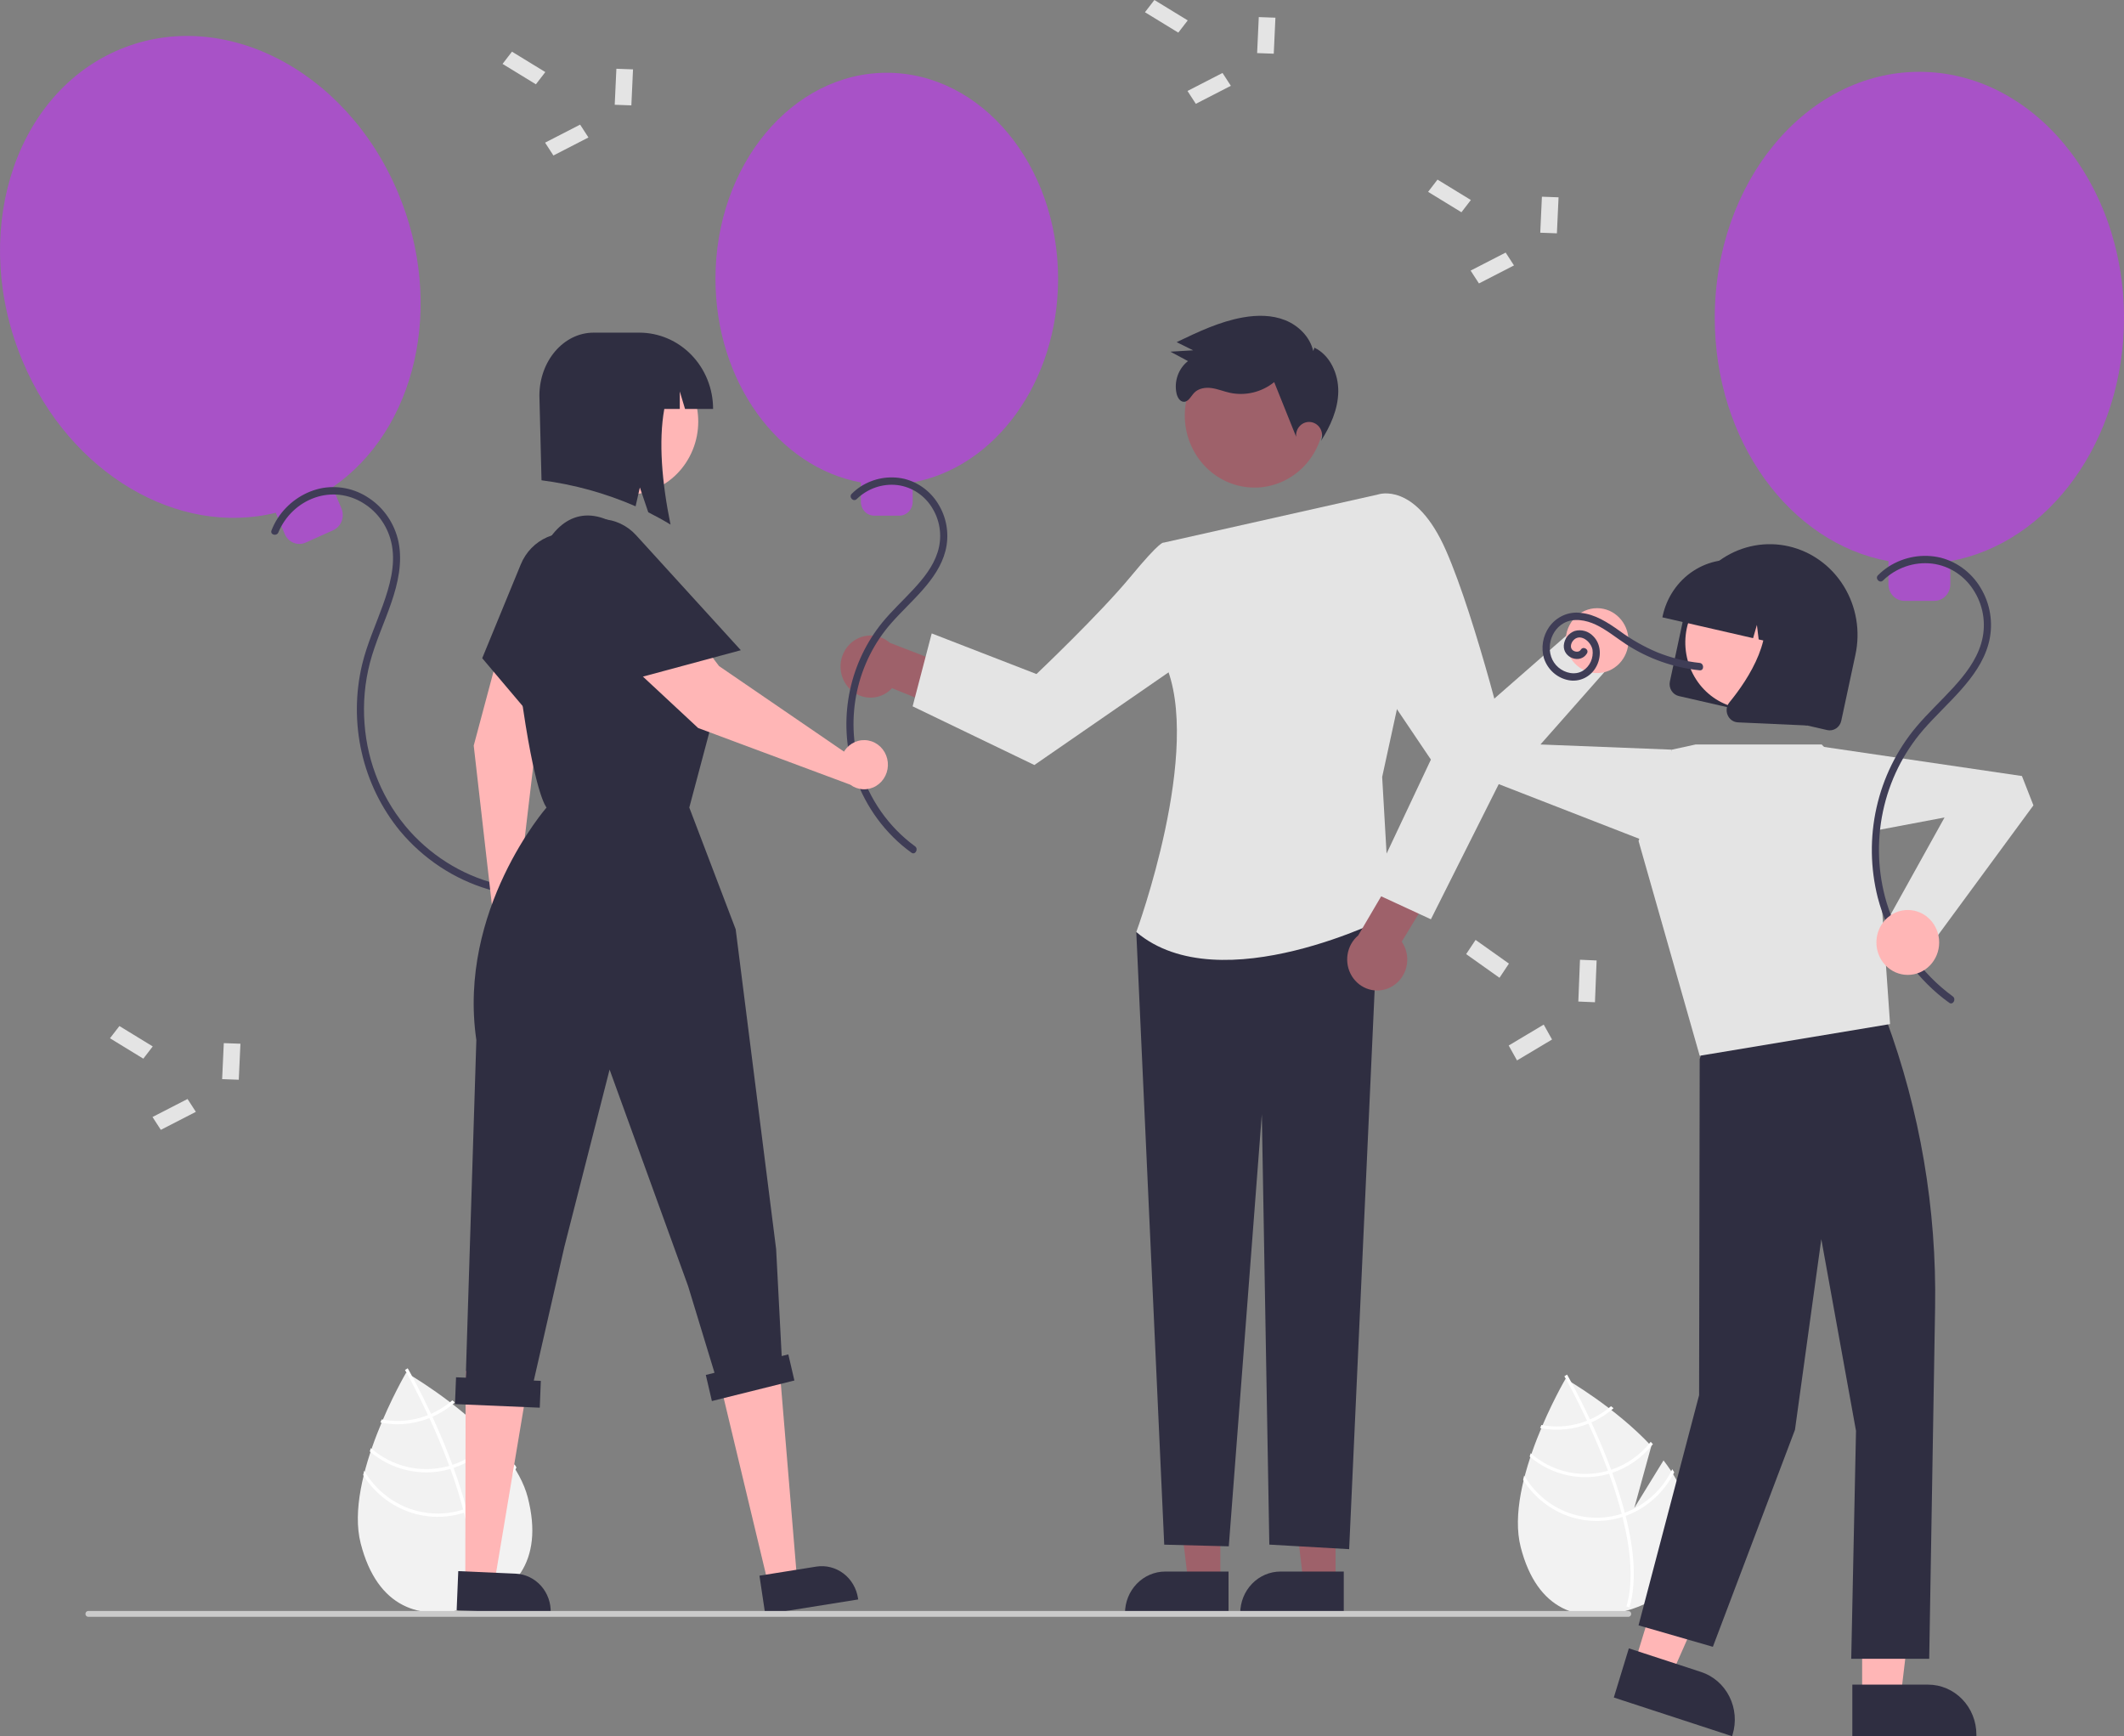 <svg width="717" height="586" viewBox="0 0 717 586" fill="none" xmlns="http://www.w3.org/2000/svg">
<rect x="0" y="0" width="717" height="586" fill="#808080" stroke="none"/>
<g clip-path="url(#clip0_44_169)">
<path d="M450.85 534.087L440.011 534.086L434.854 490.859L450.852 490.86L450.85 534.087Z" fill="#9E616A"/>
<path d="M453.614 544.95L418.666 544.949V544.492C418.666 540.761 420.099 537.184 422.65 534.546C425.201 531.909 428.661 530.427 432.269 530.427H432.269L453.615 530.427L453.614 544.95Z" fill="#2F2E41"/>
<path d="M411.95 534.087L401.111 534.086L395.955 490.859L411.952 490.86L411.95 534.087Z" fill="#9E616A"/>
<path d="M414.714 544.95L379.766 544.949V544.492C379.766 540.761 381.199 537.184 383.75 534.546C386.301 531.909 389.761 530.427 393.369 530.427H393.369L414.715 530.427L414.714 544.95Z" fill="#2F2E41"/>
<path d="M285.715 231.184C286.581 232.415 287.698 233.436 288.987 234.173C290.276 234.91 291.706 235.346 293.175 235.45C294.645 235.554 296.118 235.324 297.492 234.776C298.866 234.227 300.108 233.374 301.128 232.276L322.575 240.935L330.843 228.743L300.39 216.953C298.492 215.303 296.075 214.429 293.596 214.499C291.117 214.568 288.749 215.575 286.94 217.329C285.131 219.083 284.007 221.462 283.781 224.016C283.556 226.569 284.244 229.12 285.715 231.184V231.184Z" fill="#9E616A"/>
<path d="M411.813 305.056L383.576 314.58L393.009 521.353L414.802 521.911L425.955 376.091L428.487 521.335L455.434 522.871L465.367 305.056H411.813Z" fill="#2F2E41"/>
<path d="M392.761 183.167L465.234 166.885L473.293 231.409L466.582 262.239L469.27 309.092C469.27 309.092 411.965 338.583 383.576 314.58C383.576 314.58 406.393 252.611 393.167 223.602L392.761 183.167Z" fill="#E4E4E4"/>
<path d="M405.312 192.293L392.761 183.167C392.761 183.167 392.019 182.105 381.56 194.748C371.101 207.391 349.882 227.502 349.882 227.502L314.519 213.79L308.076 238.403L349.176 258.207L407.363 218.026L405.312 192.293Z" fill="#E4E4E4"/>
<path d="M469.283 333.279C470.615 332.628 471.793 331.684 472.733 330.511C473.674 329.339 474.354 327.968 474.727 326.495C475.1 325.022 475.156 323.481 474.89 321.983C474.625 320.485 474.046 319.065 473.192 317.824L485.416 297.65L475.371 286.979L458.496 315.719C456.574 317.34 455.293 319.633 454.897 322.164C454.501 324.695 455.017 327.289 456.346 329.453C457.676 331.618 459.728 333.203 462.112 333.908C464.496 334.613 467.048 334.389 469.283 333.279Z" fill="#9E616A"/>
<path d="M453.93 179.596L465.233 166.885C465.233 166.885 477.828 162.35 488.119 185.785C498.409 209.219 509.902 256.754 509.902 256.754L483.03 310.274L462.161 300.633L483.03 256.376L460.947 223.602L453.93 179.596Z" fill="#E4E4E4"/>
<path d="M434.762 161.593C446.162 155.149 450.352 140.369 444.12 128.582C437.888 116.794 423.595 112.462 412.194 118.906C400.794 125.349 396.604 140.129 402.836 151.916C409.068 163.704 423.362 168.036 434.762 161.593Z" fill="#9E616A"/>
<path d="M443.316 118.498C442.203 113.668 438.308 109.855 433.828 108.067C429.348 106.28 424.359 106.297 419.625 107.129C411.767 108.509 404.429 112.013 397.198 115.482L402.771 118.239L395.081 118.695L401.023 121.873C399.436 123.122 398.229 124.815 397.545 126.752C396.861 128.689 396.728 130.788 397.163 132.8C397.469 134.117 398.286 135.568 399.595 135.614C401.178 135.669 402.004 133.762 403.112 132.592C404.586 131.036 406.913 130.691 409 130.984C411.088 131.277 413.068 132.107 415.127 132.567C417.731 133.128 420.421 133.097 423.012 132.476C425.603 131.855 428.033 130.659 430.132 128.972L437.543 147.422C437.473 146.727 437.56 146.023 437.796 145.368C438.033 144.712 438.412 144.122 438.906 143.644C439.399 143.165 439.993 142.811 440.64 142.608C441.288 142.406 441.972 142.361 442.639 142.478C443.307 142.594 443.939 142.868 444.486 143.279C445.034 143.69 445.483 144.226 445.797 144.845C446.111 145.465 446.283 146.151 446.298 146.85C446.314 147.55 446.172 148.243 445.886 148.877C449.094 143.874 451.674 138.19 451.763 132.188C451.851 126.185 448.972 119.862 443.703 117.344" fill="#2F2E41"/>
<path d="M170.683 491.215L160.662 507.505L166.499 486.299C154.175 473.003 137.114 463.276 137.114 463.276C137.114 463.276 116.106 498.976 121.761 520.936C127.415 542.896 142.015 547.088 157.59 542.8C173.164 538.513 183.816 527.37 178.162 505.41C176.903 500.522 174.17 495.724 170.683 491.215Z" fill="#F2F2F2"/>
<path d="M157.424 509.129L157.703 510.211C160.88 522.811 161.356 533.193 159.109 541.214C159.078 541.331 159.04 541.445 159.01 541.562L158.486 541.402L157.984 541.242C160.529 532.548 159.393 521.562 156.624 510.571C156.539 510.216 156.451 509.856 156.354 509.498C155.142 504.857 153.657 500.233 152.041 495.788C151.919 495.443 151.79 495.094 151.662 494.745C149.499 488.89 147.136 483.378 144.947 478.626C144.794 478.29 144.636 477.955 144.479 477.625C140.741 469.598 137.573 463.911 136.862 462.656C136.777 462.501 136.728 462.417 136.717 462.397L137.172 462.117L137.176 462.11L137.636 461.828C137.647 461.848 137.814 462.129 138.105 462.657C139.206 464.627 142.13 469.991 145.501 477.2C145.652 477.526 145.81 477.861 145.964 478.197C147.744 482.051 149.632 486.386 151.427 490.988C151.88 492.143 152.313 493.286 152.726 494.418C152.86 494.765 152.989 495.114 153.111 495.459C154.858 500.264 156.296 504.82 157.424 509.129Z" fill="white"/>
<path d="M145.502 477.2C145.167 477.344 144.827 477.489 144.479 477.625C143.534 477.996 142.572 478.316 141.596 478.585C137.437 479.736 133.081 479.907 128.85 479.087C128.705 479.431 128.56 479.775 128.412 480.125C132.875 481.031 137.478 480.871 141.872 479.657C142.914 479.369 143.941 479.026 144.948 478.626C145.29 478.492 145.63 478.347 145.964 478.197C148.721 476.983 151.283 475.343 153.564 473.334C153.265 473.1 152.973 472.871 152.687 472.645C150.522 474.521 148.101 476.056 145.502 477.2Z" fill="white"/>
<path d="M152.726 494.418C152.374 494.538 152.019 494.647 151.662 494.745C151.554 494.78 151.44 494.812 151.331 494.842C146.823 496.083 142.092 496.178 137.54 495.12C132.989 494.062 128.752 491.881 125.192 488.764C125.066 489.137 124.94 489.511 124.821 489.888C128.502 493.02 132.852 495.201 137.51 496.248C142.168 497.296 147.001 497.181 151.607 495.914C151.753 495.874 151.898 495.834 152.041 495.788C152.403 495.683 152.758 495.574 153.111 495.459C158.569 493.643 163.406 490.24 167.042 485.657C166.795 485.386 166.548 485.116 166.295 484.846C162.769 489.334 158.054 492.66 152.726 494.418Z" fill="white"/>
<path d="M157.424 509.129C157.07 509.261 156.712 509.382 156.354 509.498C155.969 509.621 155.583 509.739 155.195 509.846C149.135 511.506 142.718 511.092 136.905 508.666C131.092 506.24 126.195 501.933 122.948 496.389C122.827 496.887 122.704 497.38 122.593 497.875C126.052 503.346 131.09 507.551 136.992 509.892C142.894 512.234 149.36 512.593 155.471 510.918C155.859 510.811 156.247 510.698 156.625 510.571C156.99 510.459 157.347 510.338 157.703 510.211C164.878 507.602 170.826 502.27 174.342 495.296C174.131 494.93 173.906 494.573 173.679 494.21C170.343 501.18 164.512 506.531 157.424 509.129Z" fill="white"/>
<path d="M561.559 492.914L551.684 508.967L557.436 488.069C545.291 474.966 528.478 465.381 528.478 465.381C528.478 465.381 507.776 500.562 513.348 522.203C518.92 543.844 533.308 547.975 548.656 543.75C564.005 539.525 574.502 528.543 568.93 506.902C567.689 502.086 564.995 497.357 561.559 492.914Z" fill="#F2F2F2"/>
<path d="M548.493 510.567L548.768 511.634C551.899 524.05 552.367 534.281 550.153 542.186C550.123 542.302 550.086 542.414 550.055 542.529L549.539 542.372L549.044 542.214C551.553 533.646 550.433 522.819 547.705 511.989C547.62 511.639 547.534 511.284 547.438 510.931C546.244 506.357 544.781 501.8 543.188 497.421C543.068 497.08 542.941 496.736 542.814 496.393C540.683 490.623 538.355 485.19 536.197 480.508C536.046 480.176 535.89 479.846 535.736 479.521C532.053 471.611 528.931 466.007 528.229 464.769C528.146 464.617 528.097 464.534 528.087 464.514L528.535 464.238L528.539 464.231L528.993 463.954C529.003 463.974 529.168 464.251 529.455 464.771C530.54 466.712 533.421 471.998 536.743 479.102C536.892 479.423 537.048 479.754 537.199 480.085C538.953 483.883 540.814 488.155 542.583 492.69C543.029 493.828 543.456 494.955 543.863 496.07C543.995 496.412 544.122 496.756 544.242 497.096C545.965 501.831 547.381 506.321 548.493 510.567Z" fill="white"/>
<path d="M536.744 479.102C536.414 479.244 536.079 479.387 535.736 479.521C534.805 479.886 533.857 480.202 532.895 480.467C528.796 481.601 524.504 481.77 520.333 480.962C520.191 481.301 520.049 481.639 519.902 481.985C524.3 482.878 528.837 482.72 533.167 481.523C534.194 481.24 535.205 480.901 536.198 480.508C536.535 480.375 536.87 480.232 537.199 480.085C539.916 478.889 542.441 477.273 544.688 475.292C544.394 475.062 544.106 474.836 543.825 474.614C541.691 476.462 539.305 477.975 536.744 479.102Z" fill="white"/>
<path d="M543.863 496.07C543.516 496.188 543.167 496.295 542.814 496.392C542.708 496.427 542.596 496.458 542.489 496.488C538.046 497.711 533.383 497.805 528.898 496.762C524.413 495.719 520.238 493.57 516.729 490.499C516.605 490.866 516.481 491.234 516.363 491.606C519.991 494.693 524.277 496.841 528.868 497.874C533.458 498.907 538.221 498.793 542.761 497.544C542.904 497.505 543.047 497.465 543.188 497.421C543.545 497.317 543.894 497.209 544.243 497.096C549.621 495.307 554.387 491.953 557.971 487.436C557.728 487.169 557.484 486.903 557.235 486.638C553.761 491.06 549.113 494.338 543.863 496.07Z" fill="white"/>
<path d="M548.493 510.567C548.144 510.697 547.791 510.817 547.438 510.931C547.059 511.053 546.679 511.169 546.296 511.274C540.324 512.91 534.001 512.502 528.272 510.112C522.543 507.721 517.718 503.476 514.518 498.012C514.398 498.503 514.277 498.989 514.167 499.477C517.576 504.869 522.541 509.012 528.358 511.32C534.174 513.627 540.546 513.981 546.568 512.33C546.951 512.225 547.332 512.114 547.705 511.989C548.065 511.878 548.417 511.759 548.767 511.634C555.838 509.062 561.699 503.808 565.164 496.936C564.957 496.574 564.735 496.223 564.512 495.866C561.224 502.734 555.478 508.007 548.493 510.567Z" fill="white"/>
<path d="M357.178 94.091C357.178 55.692 331.287 24.563 299.35 24.563C267.412 24.563 241.521 55.692 241.521 94.091C241.521 128.917 262.818 157.762 290.608 162.828V169.38C290.608 170.618 291.084 171.805 291.93 172.68C292.776 173.556 293.925 174.047 295.122 174.047H303.578C304.775 174.047 305.923 173.556 306.769 172.68C307.616 171.805 308.091 170.618 308.091 169.38V162.828C335.881 157.762 357.178 128.917 357.178 94.091Z" fill="#A852C7"/>
<path d="M289.217 168.433C291.027 166.676 293.183 165.345 295.537 164.531C297.891 163.716 300.387 163.439 302.855 163.716C305.342 164.014 307.728 164.906 309.825 166.32C311.922 167.734 313.672 169.632 314.939 171.865C316.206 174.031 317.002 176.457 317.271 178.973C317.541 181.49 317.278 184.037 316.5 186.437C314.98 191.225 311.749 195.21 308.437 198.801C304.962 202.569 301.182 206.043 297.915 210.014C292.528 216.6 288.766 224.439 286.952 232.859C285.139 241.279 285.327 250.028 287.502 258.356C290.368 268.911 296.287 278.308 304.464 285.287C305.503 286.165 306.572 287 307.672 287.794C308.945 288.716 310.151 286.557 308.888 285.643C300.01 279.149 293.449 269.811 290.219 259.074C287.771 250.706 287.457 241.826 289.31 233.297C291.163 224.767 295.118 216.878 300.792 210.397C304.238 206.463 308.097 202.941 311.542 199.006C314.842 195.236 317.851 190.982 319.14 186.001C319.793 183.469 319.954 180.828 319.616 178.231C319.278 175.634 318.446 173.131 317.168 170.868C315.897 168.554 314.177 166.536 312.116 164.942C310.055 163.348 307.698 162.21 305.192 161.602C300.151 160.469 294.882 161.412 290.502 164.231C289.43 164.939 288.428 165.757 287.514 166.671C286.395 167.786 288.1 169.546 289.217 168.433V168.433Z" fill="#3F3D56"/>
<path d="M134.336 64.976C116.642 22.917 73.94 1.577 38.959 17.311C3.977 33.045 -10.037 79.895 7.657 121.954C23.705 160.099 60.323 181.201 93.096 173.059L96.115 180.236C96.686 181.592 97.754 182.658 99.084 183.199C100.414 183.741 101.899 183.714 103.21 183.124L112.471 178.959C113.783 178.369 114.813 177.265 115.337 175.889C115.861 174.513 115.835 172.979 115.265 171.623L112.245 164.446C140.349 145.207 150.384 103.121 134.336 64.976Z" fill="#A852C7"/>
<path d="M93.979 179.67C95.129 176.931 96.822 174.473 98.949 172.454C101.076 170.435 103.59 168.901 106.327 167.951C109.015 167.015 111.868 166.698 114.687 167.022C117.505 167.346 120.222 168.303 122.645 169.826C125.142 171.355 127.295 173.417 128.96 175.875C130.625 178.332 131.764 181.128 132.302 184.077C133.537 190.911 131.533 197.871 129.256 204.233C126.869 210.903 123.895 217.38 122.235 224.306C119.925 234.04 119.879 244.201 122.099 253.958C124.319 263.714 128.743 272.788 135.008 280.436C142.899 289.891 153.292 296.753 164.906 300.178C166.331 300.594 167.771 300.948 169.221 301.252C170.735 301.569 171.383 299.168 169.862 298.85C157.777 296.277 146.764 289.886 138.346 280.559C129.422 270.583 124.031 257.775 123.053 244.223C122.529 237.358 123.137 230.45 124.852 223.795C126.683 216.773 129.782 210.198 132.119 203.356C134.348 196.826 135.928 189.815 134.527 182.906C133.24 176.822 129.669 171.516 124.601 168.152C122.172 166.496 119.448 165.356 116.589 164.797C113.73 164.239 110.792 164.273 107.946 164.899C102.134 166.26 97.041 169.86 93.705 174.966C92.893 176.239 92.207 177.593 91.656 179.007C91.063 180.487 93.394 181.133 93.979 179.67L93.979 179.67Z" fill="#3F3D56"/>
<path d="M628.606 572.983L641.594 572.982L647.772 521.183L628.604 521.184L628.606 572.983Z" fill="#FFB6B6"/>
<path d="M625.293 568.598L650.871 568.597H650.872C655.195 568.597 659.341 570.373 662.397 573.533C665.454 576.694 667.172 580.981 667.172 585.451V585.998L625.294 586L625.293 568.598Z" fill="#2F2E41"/>
<path d="M551.732 561.563L564.116 565.612L585.116 518.154L566.84 512.176L551.732 561.563Z" fill="#FFB6B6"/>
<path d="M549.853 556.349L574.24 564.325L574.241 564.325C578.362 565.674 581.797 568.66 583.79 572.627C585.782 576.593 586.169 581.216 584.865 585.478L584.706 586L544.777 572.941L549.853 556.349Z" fill="#2F2E41"/>
<path d="M580.976 336.413L573.769 357.431L573.565 470.899L553.125 548.586L578.215 555.826L605.93 482.574L614.819 418.233L626.534 482.948L624.921 559.867H651.246L653.233 441.335C653.791 408.046 648.157 374.956 636.639 343.865V343.865L580.976 336.413Z" fill="#2F2E41"/>
<path d="M572.393 251.275H614.943L632.722 269.658L638.033 345.646L573.769 356.339L553.125 283.836L564.368 253.022L572.393 251.275Z" fill="#E4E4E4"/>
<path d="M557.09 284.561L491.579 259.074L489.874 248.539L531.189 212.391L544.94 223.056L520.016 251.275L564.367 253.022L557.09 284.561Z" fill="#E4E4E4"/>
<path d="M539.135 227.176C544.986 227.176 549.729 222.272 549.729 216.222C549.729 210.173 544.986 205.269 539.135 205.269C533.284 205.269 528.541 210.173 528.541 216.222C528.541 222.272 533.284 227.176 539.135 227.176Z" fill="#FFB6B6"/>
<path d="M563.704 230.022L568.491 207.702C569.33 203.772 570.91 200.05 573.141 196.751C575.372 193.452 578.21 190.64 581.493 188.476C584.776 186.311 588.439 184.837 592.273 184.138C596.106 183.438 600.036 183.526 603.837 184.398C607.638 185.269 611.235 186.907 614.424 189.217C617.612 191.527 620.329 194.464 622.419 197.86C624.509 201.257 625.932 205.045 626.605 209.01C627.278 212.975 627.188 217.039 626.342 220.968L621.555 243.287C621.325 244.352 620.696 245.279 619.806 245.866C618.916 246.452 617.838 246.649 616.807 246.414L566.728 234.931C565.698 234.693 564.801 234.043 564.234 233.123C563.667 232.203 563.477 231.087 563.704 230.022Z" fill="#2F2E41"/>
<path d="M596.684 238.435C608.207 234.983 614.841 222.526 611.502 210.611C608.163 198.697 596.115 191.837 584.593 195.289C573.07 198.741 566.435 211.199 569.774 223.113C573.113 235.027 585.161 241.887 596.684 238.435Z" fill="#FFB6B6"/>
<path d="M561.265 207.919C562.617 201.648 566.319 196.188 571.56 192.736C576.801 189.284 583.152 188.123 589.22 189.507L593.538 190.497C599.602 191.895 604.883 195.723 608.222 201.142C611.56 206.561 612.683 213.128 611.344 219.402L611.249 219.849L602.125 217.757L600.945 208.033L598.391 216.9L593.676 215.819L593.081 210.913L591.791 215.387L561.169 208.365L561.265 207.919Z" fill="#2F2E41"/>
<path d="M583.198 241.341C582.898 240.643 582.796 239.871 582.901 239.116C583.007 238.36 583.317 237.65 583.795 237.068C590.3 229.12 600.271 213.963 593.968 201.761L593.515 200.884L618.199 206.544L609.98 244.862L586.68 243.811C586.444 243.801 586.209 243.769 585.979 243.716C585.366 243.576 584.795 243.287 584.312 242.874C583.829 242.461 583.447 241.936 583.198 241.341Z" fill="#2F2E41"/>
<path d="M613.25 251.735L682.548 261.923L686.423 271.825L653.673 316.377L638.012 309.051L656.424 275.915L612.762 284.155L613.25 251.735Z" fill="#E4E4E4"/>
<path d="M717 107.294C717 61.428 686.075 24.247 647.927 24.247C609.779 24.247 578.854 61.428 578.854 107.294C578.854 148.892 604.292 183.345 637.486 189.397V197.223C637.486 198.701 638.054 200.119 639.065 201.165C640.076 202.21 641.447 202.797 642.877 202.797H652.977C654.407 202.797 655.778 202.21 656.789 201.165C657.8 200.119 658.368 198.701 658.368 197.223V189.397C691.562 183.345 717 148.892 717 107.294Z" fill="#A852C7"/>
<path d="M635.659 195.92C637.852 193.789 640.467 192.176 643.322 191.192C646.178 190.209 649.206 189.879 652.197 190.225C655.135 190.583 657.956 191.628 660.446 193.28C662.936 194.932 665.03 197.149 666.569 199.761C668.135 202.34 669.143 205.239 669.522 208.258C669.901 211.278 669.643 214.347 668.765 217.253C667.061 222.959 663.321 227.736 659.422 232.018C655.262 236.586 650.706 240.763 646.728 245.51C640.246 253.3 635.69 262.601 633.453 272.614C631.215 282.627 631.363 293.052 633.884 302.993C637.256 315.77 644.382 327.149 654.277 335.559C655.479 336.571 656.715 337.535 657.987 338.453C659.26 339.374 660.466 337.215 659.203 336.302C648.606 328.557 640.758 317.434 636.861 304.636C633.901 294.647 633.482 284.037 635.643 273.832C637.804 263.626 642.473 254.168 649.199 246.372C653.287 241.654 657.891 237.45 662.026 232.777C665.985 228.303 669.62 223.279 671.246 217.366C672.065 214.379 672.303 211.255 671.946 208.172C671.59 205.09 670.645 202.112 669.168 199.409C667.697 196.646 665.69 194.226 663.272 192.303C660.854 190.379 658.078 188.993 655.118 188.231C649.102 186.801 642.783 187.884 637.535 191.245C636.249 192.087 635.049 193.063 633.956 194.159C632.838 195.275 634.543 197.035 635.659 195.92Z" fill="#3F3D56"/>
<path d="M644.014 329.047C649.865 329.047 654.608 324.143 654.608 318.093C654.608 312.043 649.865 307.139 644.014 307.139C638.163 307.139 633.42 312.043 633.42 318.093C633.42 324.143 638.163 329.047 644.014 329.047Z" fill="#FFB6B6"/>
<path d="M533.619 219.298C533.064 220.206 531.717 220.074 530.961 219.506C529.911 218.718 530.251 217.199 530.974 216.302C533.271 213.45 537.071 216.461 537.584 219.293C537.774 220.674 537.569 222.082 536.992 223.344C536.416 224.605 535.494 225.663 534.341 226.388C531.72 227.994 528.315 227.189 526.061 225.266C521.36 221.256 522.64 213.227 527.862 210.326C531.195 208.474 535.408 209.287 538.691 210.838C542.387 212.584 545.565 215.26 548.983 217.49C556.482 222.344 564.964 225.339 573.768 226.241C575.309 226.404 575.298 223.911 573.768 223.75C568.889 223.229 564.1 222.036 559.526 220.204C555.001 218.308 550.706 215.87 546.729 212.942C542.705 210.09 538.501 207.319 533.521 206.848C531.511 206.605 529.475 206.917 527.62 207.752C525.765 208.586 524.156 209.914 522.958 211.6C521.893 213.109 521.179 214.852 520.874 216.693C520.569 218.535 520.68 220.424 521.2 222.213C521.825 224.084 522.92 225.751 524.371 227.042C525.822 228.334 527.578 229.205 529.46 229.567C531.273 229.921 533.146 229.682 534.821 228.882C536.495 228.082 537.886 226.762 538.8 225.106C540.633 221.828 540.573 217.425 537.805 214.707C537.011 213.873 536.018 213.272 534.926 212.964C533.834 212.657 532.683 212.656 531.59 212.959C530.583 213.311 529.697 213.958 529.04 214.822C528.384 215.687 527.985 216.73 527.893 217.824C527.625 222.079 533.467 224.207 535.7 220.555C536.531 219.196 534.446 217.944 533.619 219.298Z" fill="#3F3D56"/>
<path d="M51.56 353.19L48.378 357.319L37.123 350.434L40.305 346.305L51.56 353.19Z" fill="#E4E4E4"/>
<path d="M63.305 370.929L66.116 375.267L54.292 381.348L51.481 377.011L63.305 370.929Z" fill="#E4E4E4"/>
<path d="M75.546 352.073L81.163 352.278L80.604 364.431L74.987 364.226L75.546 352.073Z" fill="#E4E4E4"/>
<path d="M184.084 24.325L180.902 28.453L169.646 21.569L172.829 17.44L184.084 24.325Z" fill="#E4E4E4"/>
<path d="M195.829 42.064L198.64 46.401L186.816 52.483L184.005 48.145L195.829 42.064Z" fill="#E4E4E4"/>
<path d="M208.07 23.207L213.687 23.413L213.128 35.566L207.511 35.361L208.07 23.207Z" fill="#E4E4E4"/>
<path d="M496.519 67.51L493.337 71.638L482.081 64.753L485.263 60.624L496.519 67.51Z" fill="#E4E4E4"/>
<path d="M508.264 85.248L511.075 89.586L499.251 95.667L496.439 91.33L508.264 85.248Z" fill="#E4E4E4"/>
<path d="M520.504 66.392L526.122 66.597L525.563 78.75L519.945 78.545L520.504 66.392Z" fill="#E4E4E4"/>
<path d="M400.941 6.885L397.759 11.014L386.503 4.129L389.686 0L400.941 6.885Z" fill="#E4E4E4"/>
<path d="M412.686 24.624L415.497 28.962L403.673 35.043L400.862 30.706L412.686 24.624Z" fill="#E4E4E4"/>
<path d="M424.927 5.768L430.544 5.973L429.985 18.126L424.368 17.921L424.927 5.768Z" fill="#E4E4E4"/>
<path d="M498.114 317.239L494.932 322.031L506.188 330.022L509.37 325.23L498.114 317.239Z" fill="#E4E4E4"/>
<path d="M509.29 352.879L512.101 357.913L523.926 350.854L521.115 345.82L509.29 352.879Z" fill="#E4E4E4"/>
<path d="M532.796 338.039L538.413 338.277L538.972 324.171L533.355 323.933L532.796 338.039Z" fill="#E4E4E4"/>
<path d="M259.344 534.714L269.075 533.158L262.403 452.768L240.718 456.921L259.344 534.714Z" fill="#FFB6B6"/>
<path d="M256.37 531.826L275.534 528.761L275.535 528.761C278.774 528.244 282.079 529.078 284.724 531.08C287.368 533.082 289.135 536.088 289.636 539.437L289.697 539.847L258.32 544.864L256.37 531.826Z" fill="#2F2E41"/>
<path d="M157.07 533.717L166.908 534.15L178.873 462.733L157.188 462.734L157.07 533.717Z" fill="#FFB6B6"/>
<path d="M154.697 530.285L174.072 531.139H174.072C177.347 531.283 180.432 532.767 182.648 535.263C184.865 537.759 186.032 541.063 185.893 544.449L185.876 544.864L154.154 543.467L154.697 530.285Z" fill="#2F2E41"/>
<path d="M176.439 301.037C175.975 300.902 175.5 300.81 175.019 300.763L181.152 248.859L201.962 203.292C203.271 200.426 203.48 197.153 202.547 194.133C201.614 191.114 199.608 188.572 196.935 187.022C194.261 185.471 191.118 185.027 188.139 185.778C185.161 186.529 182.569 188.42 180.886 191.07V191.07C175.432 199.656 171.306 209.069 168.658 218.97L159.915 251.655L166.308 307.705C166.063 309.285 166.264 310.904 166.888 312.369C167.512 313.833 168.532 315.079 169.825 315.958C171.119 316.837 172.63 317.311 174.177 317.323C175.725 317.334 177.242 316.883 178.548 316.024C179.853 315.165 180.891 313.934 181.535 312.479C182.18 311.025 182.404 309.409 182.182 307.825C181.959 306.242 181.298 304.759 180.28 303.555C179.261 302.35 177.927 301.476 176.439 301.037H176.439Z" fill="#FFB6B6"/>
<path d="M189.074 253.252L162.783 222.154L175.808 190.478C177.513 186.33 180.719 183.036 184.741 181.298C188.763 179.56 193.282 179.516 197.335 181.176C201.388 182.835 204.653 186.067 206.433 190.181C208.214 194.295 208.369 198.966 206.865 203.196L189.074 253.252Z" fill="#2F2E41"/>
<path d="M232.778 154.113C239.103 142.149 234.851 127.148 223.28 120.608C211.709 114.068 197.201 118.465 190.875 130.429C184.55 142.393 188.803 157.394 200.374 163.934C211.945 170.474 226.453 166.077 232.778 154.113Z" fill="#FFB6B6"/>
<path d="M215.819 112.277H200.395C190.283 112.277 182.086 121.812 182.086 133.574L182.8 162.105C193.726 163.51 204.412 166.465 214.558 170.887L215.998 164.531L218.837 172.902C221.363 174.168 223.867 175.551 226.35 177.053C223.452 162.976 222.26 148.931 224.249 138.021H229.473V132.11L231.247 138.021H240.718V138.021C240.718 134.64 240.074 131.292 238.822 128.169C237.571 125.045 235.737 122.207 233.425 119.817C231.113 117.426 228.368 115.53 225.347 114.236C222.327 112.942 219.089 112.276 215.819 112.277Z" fill="#2F2E41"/>
<path d="M266.112 457.136L263.877 457.692L262.002 421.626L248.348 313.665L232.686 272.557L240.316 243.906C240.316 243.906 249.151 223.974 227.064 208.611L209.394 177.883C197.188 169.632 187.146 175.027 181.793 189.053C177.128 201.274 173.507 216.736 175.661 232.694C180.485 268.442 184.496 272.557 184.496 272.557C184.496 272.557 154.377 307.021 160.802 351.036L157.221 464.996L153.945 464.857L153.586 473.909L182.208 475.122L182.567 466.071L180.193 465.97L190.519 420.795L205.78 361.002L232.285 434.083L241.199 463.339L238.262 464.071L240.314 472.878L268.163 465.943L266.112 457.136Z" fill="#2F2E41"/>
<path d="M285.781 252.496C285.457 252.865 285.165 253.264 284.91 253.687L242.741 224.822L212.613 185.214C210.718 182.722 207.98 181.066 204.95 180.58C201.921 180.094 198.826 180.813 196.289 182.594C193.753 184.375 191.964 187.084 191.283 190.174C190.603 193.265 191.081 196.508 192.621 199.248C197.614 208.13 203.915 216.152 211.298 223.026L235.671 245.717L287.024 264.847C288.281 265.78 289.773 266.317 291.318 266.394C292.864 266.471 294.398 266.084 295.736 265.281C297.075 264.477 298.16 263.291 298.861 261.865C299.563 260.439 299.851 258.833 299.691 257.242C299.53 255.65 298.929 254.141 297.958 252.894C296.988 251.648 295.69 250.718 294.22 250.217C292.751 249.715 291.173 249.664 289.675 250.068C288.178 250.472 286.826 251.315 285.781 252.496H285.781Z" fill="#FFB6B6"/>
<path d="M250.081 219.458L211.427 229.883L189.84 203.682C187.013 200.251 185.595 195.814 185.888 191.317C186.182 186.82 188.163 182.619 191.41 179.612C194.657 176.605 198.912 175.028 203.267 175.219C207.622 175.411 211.732 177.354 214.721 180.635L250.081 219.458Z" fill="#2F2E41"/>
<path d="M549.688 545.71H29.798C29.544 545.71 29.301 545.606 29.122 545.42C28.943 545.235 28.842 544.983 28.842 544.721C28.842 544.459 28.943 544.207 29.122 544.022C29.301 543.837 29.544 543.732 29.798 543.732H549.688C549.942 543.732 550.185 543.837 550.364 544.022C550.544 544.207 550.644 544.459 550.644 544.721C550.644 544.983 550.544 545.235 550.364 545.42C550.185 545.606 549.942 545.71 549.688 545.71Z" fill="#CACACA"/>
</g>
<defs>
<clipPath id="clip0_44_169">
<rect width="717" height="586" fill="white"/>
</clipPath>
</defs>
</svg>

